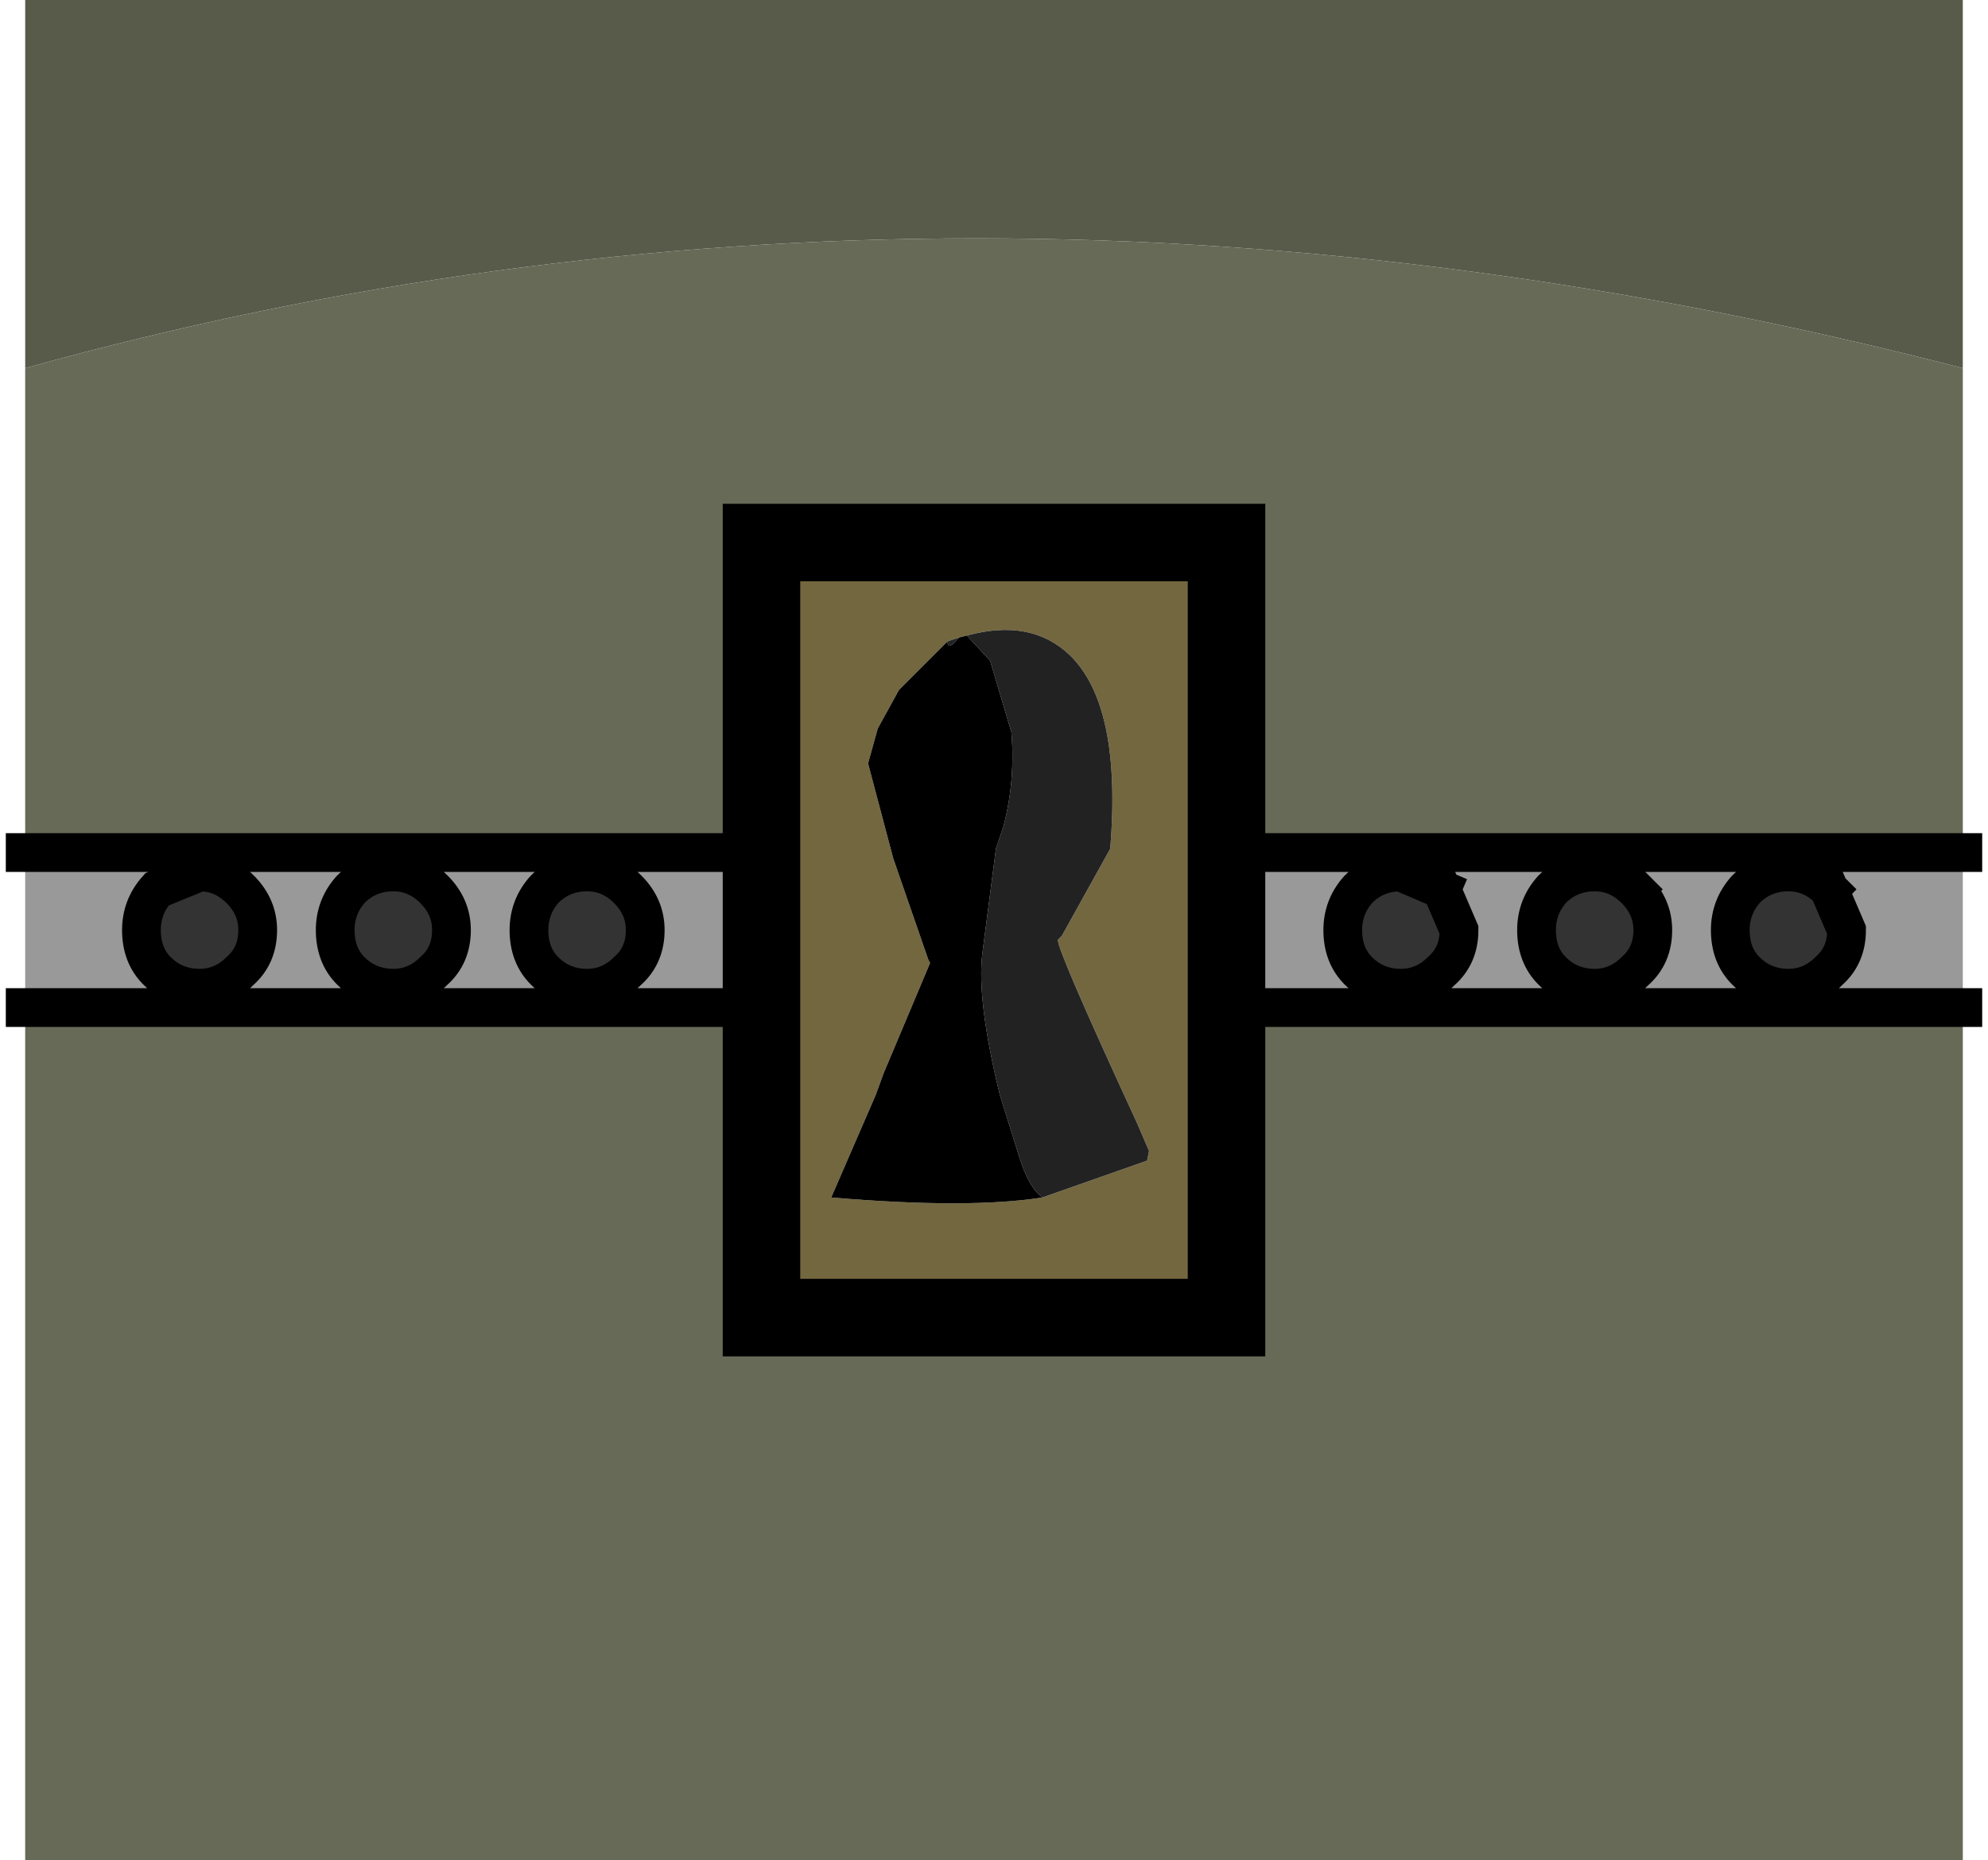<?xml version="1.0" encoding="UTF-8" standalone="no"?>
<svg xmlns:xlink="http://www.w3.org/1999/xlink" height="48.0px" width="51.3px" xmlns="http://www.w3.org/2000/svg">
  <g transform="matrix(1.0, 0.0, 0.0, 1.0, 25.65, 48.0)">
    <path d="M25.0 -26.0 L25.0 -22.0 6.0 -22.0 6.0 -26.0 25.0 -26.0 M-25.0 -22.0 L-25.0 -26.0 -6.0 -26.0 -6.0 -22.0 -25.0 -22.0 M16.55 -25.05 Q16.1 -25.5 15.5 -25.5 14.85 -25.5 14.4 -25.05 14.0 -24.6 14.0 -24.0 14.0 -23.35 14.4 -22.95 14.85 -22.5 15.5 -22.5 16.1 -22.5 16.55 -22.95 17.0 -23.35 17.0 -24.0 17.0 -24.6 16.55 -25.05 M21.55 -25.05 Q21.1 -25.5 20.5 -25.5 19.85 -25.5 19.4 -25.05 19.0 -24.6 19.0 -24.0 19.0 -23.35 19.4 -22.95 19.85 -22.5 20.5 -22.5 21.1 -22.5 21.55 -22.95 22.0 -23.35 22.0 -24.0 L21.55 -25.05 M11.55 -25.05 L10.5 -25.5 Q9.85 -25.5 9.4 -25.05 9.0 -24.6 9.0 -24.0 9.0 -23.35 9.4 -22.95 9.85 -22.5 10.5 -22.5 11.1 -22.5 11.55 -22.95 12.0 -23.35 12.0 -24.0 L11.55 -25.05 M-15.5 -25.5 Q-16.15 -25.5 -16.6 -25.05 -17.0 -24.6 -17.0 -24.0 -17.0 -23.35 -16.6 -22.95 -16.15 -22.5 -15.5 -22.5 -14.9 -22.5 -14.45 -22.95 -14.0 -23.35 -14.0 -24.0 -14.0 -24.6 -14.45 -25.05 -14.9 -25.5 -15.5 -25.5 M-10.5 -25.5 Q-11.15 -25.5 -11.6 -25.05 -12.0 -24.6 -12.0 -24.0 -12.0 -23.35 -11.6 -22.95 -11.15 -22.5 -10.5 -22.5 -9.9 -22.5 -9.45 -22.95 -9.0 -23.35 -9.0 -24.0 -9.0 -24.6 -9.45 -25.05 -9.9 -25.5 -10.5 -25.5 M-20.5 -25.5 L-21.6 -25.05 Q-22.0 -24.6 -22.0 -24.0 -22.0 -23.35 -21.6 -22.95 -21.15 -22.5 -20.5 -22.5 -19.9 -22.5 -19.45 -22.95 -19.0 -23.35 -19.0 -24.0 -19.0 -24.6 -19.45 -25.05 -19.9 -25.5 -20.5 -25.5" fill="#999999" fill-rule="evenodd" stroke="none"/>
    <path d="M21.55 -25.05 L22.0 -24.0 Q22.0 -23.35 21.55 -22.95 21.1 -22.5 20.5 -22.5 19.85 -22.5 19.4 -22.95 19.0 -23.35 19.0 -24.0 19.0 -24.6 19.4 -25.05 19.85 -25.5 20.5 -25.5 21.1 -25.5 21.55 -25.05 M16.55 -25.05 Q17.0 -24.6 17.0 -24.0 17.0 -23.35 16.55 -22.95 16.1 -22.5 15.5 -22.5 14.85 -22.5 14.4 -22.95 14.0 -23.35 14.0 -24.0 14.0 -24.6 14.4 -25.05 14.85 -25.5 15.5 -25.5 16.1 -25.5 16.55 -25.05 M11.55 -25.05 L12.0 -24.0 Q12.0 -23.35 11.55 -22.95 11.1 -22.5 10.5 -22.5 9.85 -22.5 9.4 -22.95 9.0 -23.35 9.0 -24.0 9.0 -24.6 9.4 -25.05 9.85 -25.5 10.5 -25.5 L11.55 -25.05 M-10.5 -25.5 Q-9.9 -25.5 -9.45 -25.05 -9.0 -24.6 -9.0 -24.0 -9.0 -23.35 -9.45 -22.95 -9.9 -22.5 -10.5 -22.5 -11.15 -22.5 -11.6 -22.95 -12.0 -23.35 -12.0 -24.0 -12.0 -24.6 -11.6 -25.05 -11.15 -25.5 -10.5 -25.5 M-15.5 -25.5 Q-14.9 -25.5 -14.45 -25.05 -14.0 -24.6 -14.0 -24.0 -14.0 -23.35 -14.45 -22.95 -14.9 -22.5 -15.5 -22.5 -16.15 -22.5 -16.6 -22.95 -17.0 -23.35 -17.0 -24.0 -17.0 -24.6 -16.6 -25.05 -16.15 -25.5 -15.5 -25.5 M-20.5 -25.5 Q-19.9 -25.5 -19.45 -25.05 -19.0 -24.6 -19.0 -24.0 -19.0 -23.35 -19.45 -22.95 -19.9 -22.5 -20.5 -22.5 -21.15 -22.5 -21.6 -22.95 -22.0 -23.35 -22.0 -24.0 -22.0 -24.6 -21.6 -25.05 L-20.5 -25.5" fill="#333333" fill-rule="evenodd" stroke="none"/>
    <path d="M-25.0 -38.5 L-25.0 -48.0 25.0 -48.0 25.0 -38.5 Q-0.9 -45.2 -25.0 -38.5" fill="#585b4a" fill-rule="evenodd" stroke="none"/>
    <path d="M25.0 -38.5 L25.0 -26.0 6.0 -26.0 6.0 -34.0 -6.0 -34.0 -6.0 -26.0 -25.0 -26.0 -25.0 -38.5 Q-0.9 -45.2 25.0 -38.5 M25.0 -22.0 L25.0 0.0 -25.0 0.0 -25.0 -22.0 -6.0 -22.0 -6.0 -14.0 6.0 -14.0 6.0 -22.0 25.0 -22.0" fill="#666a57" fill-rule="evenodd" stroke="none"/>
    <path d="M1.25 -17.1 L3.95 -18.05 4.0 -18.3 3.7 -19.0 Q1.6 -23.55 1.65 -23.75 L1.75 -23.85 3.0 -26.1 Q3.3 -29.8 1.95 -31.1 0.95 -32.05 -0.7 -31.6 L-0.9 -31.55 -1.2 -31.45 -2.45 -30.2 -3.0 -29.2 -3.25 -28.3 -2.6 -25.85 -1.7 -23.25 -1.65 -23.15 -2.85 -20.3 -3.05 -19.75 -4.2 -17.1 Q-0.65 -16.8 1.25 -17.1 M-6.0 -26.0 L-6.0 -34.0 6.0 -34.0 6.0 -26.0 6.0 -22.0 6.0 -14.0 -6.0 -14.0 -6.0 -22.0 -6.0 -26.0" fill="#736740" fill-rule="evenodd" stroke="none"/>
    <path d="M1.25 -17.1 Q0.9 -17.35 0.65 -18.15 L0.15 -19.75 Q-0.45 -22.2 -0.3 -23.4 L0.05 -26.1 0.25 -26.7 Q0.55 -27.85 0.45 -29.1 L-0.1 -30.95 -0.7 -31.6 Q0.95 -32.05 1.95 -31.1 3.3 -29.8 3.0 -26.1 L1.75 -23.85 1.65 -23.75 Q1.6 -23.55 3.7 -19.0 L4.0 -18.3 3.95 -18.05 1.25 -17.1 M-0.9 -31.55 L-0.95 -31.5 Q-1.2 -31.2 -1.2 -31.45 L-0.9 -31.55" fill="#222222" fill-rule="evenodd" stroke="none"/>
    <path d="M-0.7 -31.6 L-0.1 -30.95 0.45 -29.1 Q0.55 -27.85 0.25 -26.7 L0.05 -26.1 -0.3 -23.4 Q-0.45 -22.2 0.15 -19.75 L0.65 -18.15 Q0.9 -17.35 1.25 -17.1 -0.65 -16.8 -4.2 -17.1 L-3.05 -19.75 -2.85 -20.3 -1.65 -23.15 -1.7 -23.25 -2.6 -25.85 -3.25 -28.3 -3.0 -29.2 -2.45 -30.2 -1.2 -31.45 Q-1.2 -31.2 -0.95 -31.5 L-0.9 -31.55 -0.7 -31.6" fill="#000000" fill-rule="evenodd" stroke="none"/>
    <path d="M21.55 -25.05 L22.0 -24.0 Q22.0 -23.35 21.55 -22.95 21.1 -22.5 20.5 -22.5 19.85 -22.5 19.4 -22.95 19.0 -23.35 19.0 -24.0 19.0 -24.6 19.4 -25.05 19.85 -25.5 20.5 -25.5 21.1 -25.5 21.55 -25.05 M16.55 -25.05 Q17.0 -24.6 17.0 -24.0 17.0 -23.35 16.55 -22.95 16.1 -22.5 15.5 -22.5 14.85 -22.5 14.4 -22.95 14.0 -23.35 14.0 -24.0 14.0 -24.6 14.4 -25.05 14.85 -25.5 15.5 -25.5 16.1 -25.5 16.55 -25.05 M6.0 -26.0 L25.0 -26.0 M11.55 -25.05 L12.0 -24.0 Q12.0 -23.35 11.55 -22.95 11.1 -22.5 10.5 -22.5 9.85 -22.5 9.4 -22.95 9.0 -23.35 9.0 -24.0 9.0 -24.6 9.4 -25.05 9.85 -25.5 10.5 -25.5 L11.55 -25.05 M6.0 -22.0 L25.0 -22.0 M-10.5 -25.5 Q-9.9 -25.5 -9.45 -25.05 -9.0 -24.6 -9.0 -24.0 -9.0 -23.35 -9.45 -22.95 -9.9 -22.5 -10.5 -22.5 -11.15 -22.5 -11.6 -22.95 -12.0 -23.35 -12.0 -24.0 -12.0 -24.6 -11.6 -25.05 -11.15 -25.5 -10.5 -25.5 M-15.5 -25.5 Q-14.9 -25.5 -14.45 -25.05 -14.0 -24.6 -14.0 -24.0 -14.0 -23.35 -14.45 -22.95 -14.9 -22.5 -15.5 -22.5 -16.15 -22.5 -16.6 -22.95 -17.0 -23.35 -17.0 -24.0 -17.0 -24.6 -16.6 -25.05 -16.15 -25.5 -15.5 -25.5 M-20.5 -25.5 Q-19.9 -25.5 -19.45 -25.05 -19.0 -24.6 -19.0 -24.0 -19.0 -23.35 -19.45 -22.95 -19.9 -22.5 -20.5 -22.5 -21.15 -22.5 -21.6 -22.95 -22.0 -23.35 -22.0 -24.0 -22.0 -24.6 -21.6 -25.05 L-20.5 -25.5 M-6.0 -26.0 L-25.0 -26.0 M-25.0 -22.0 L-6.0 -22.0" fill="none" stroke="#000000" stroke-linecap="square" stroke-linejoin="miter-clip" stroke-miterlimit="3.0" stroke-width="1.0"/>
    <path d="M6.0 -26.0 L6.0 -34.0 -6.0 -34.0 -6.0 -26.0 -6.0 -22.0 -6.0 -14.0 6.0 -14.0 6.0 -22.0 6.0 -26.0" fill="none" stroke="#000000" stroke-linecap="square" stroke-linejoin="miter-clip" stroke-miterlimit="3.0" stroke-width="2.0"/>
  </g>
</svg>
